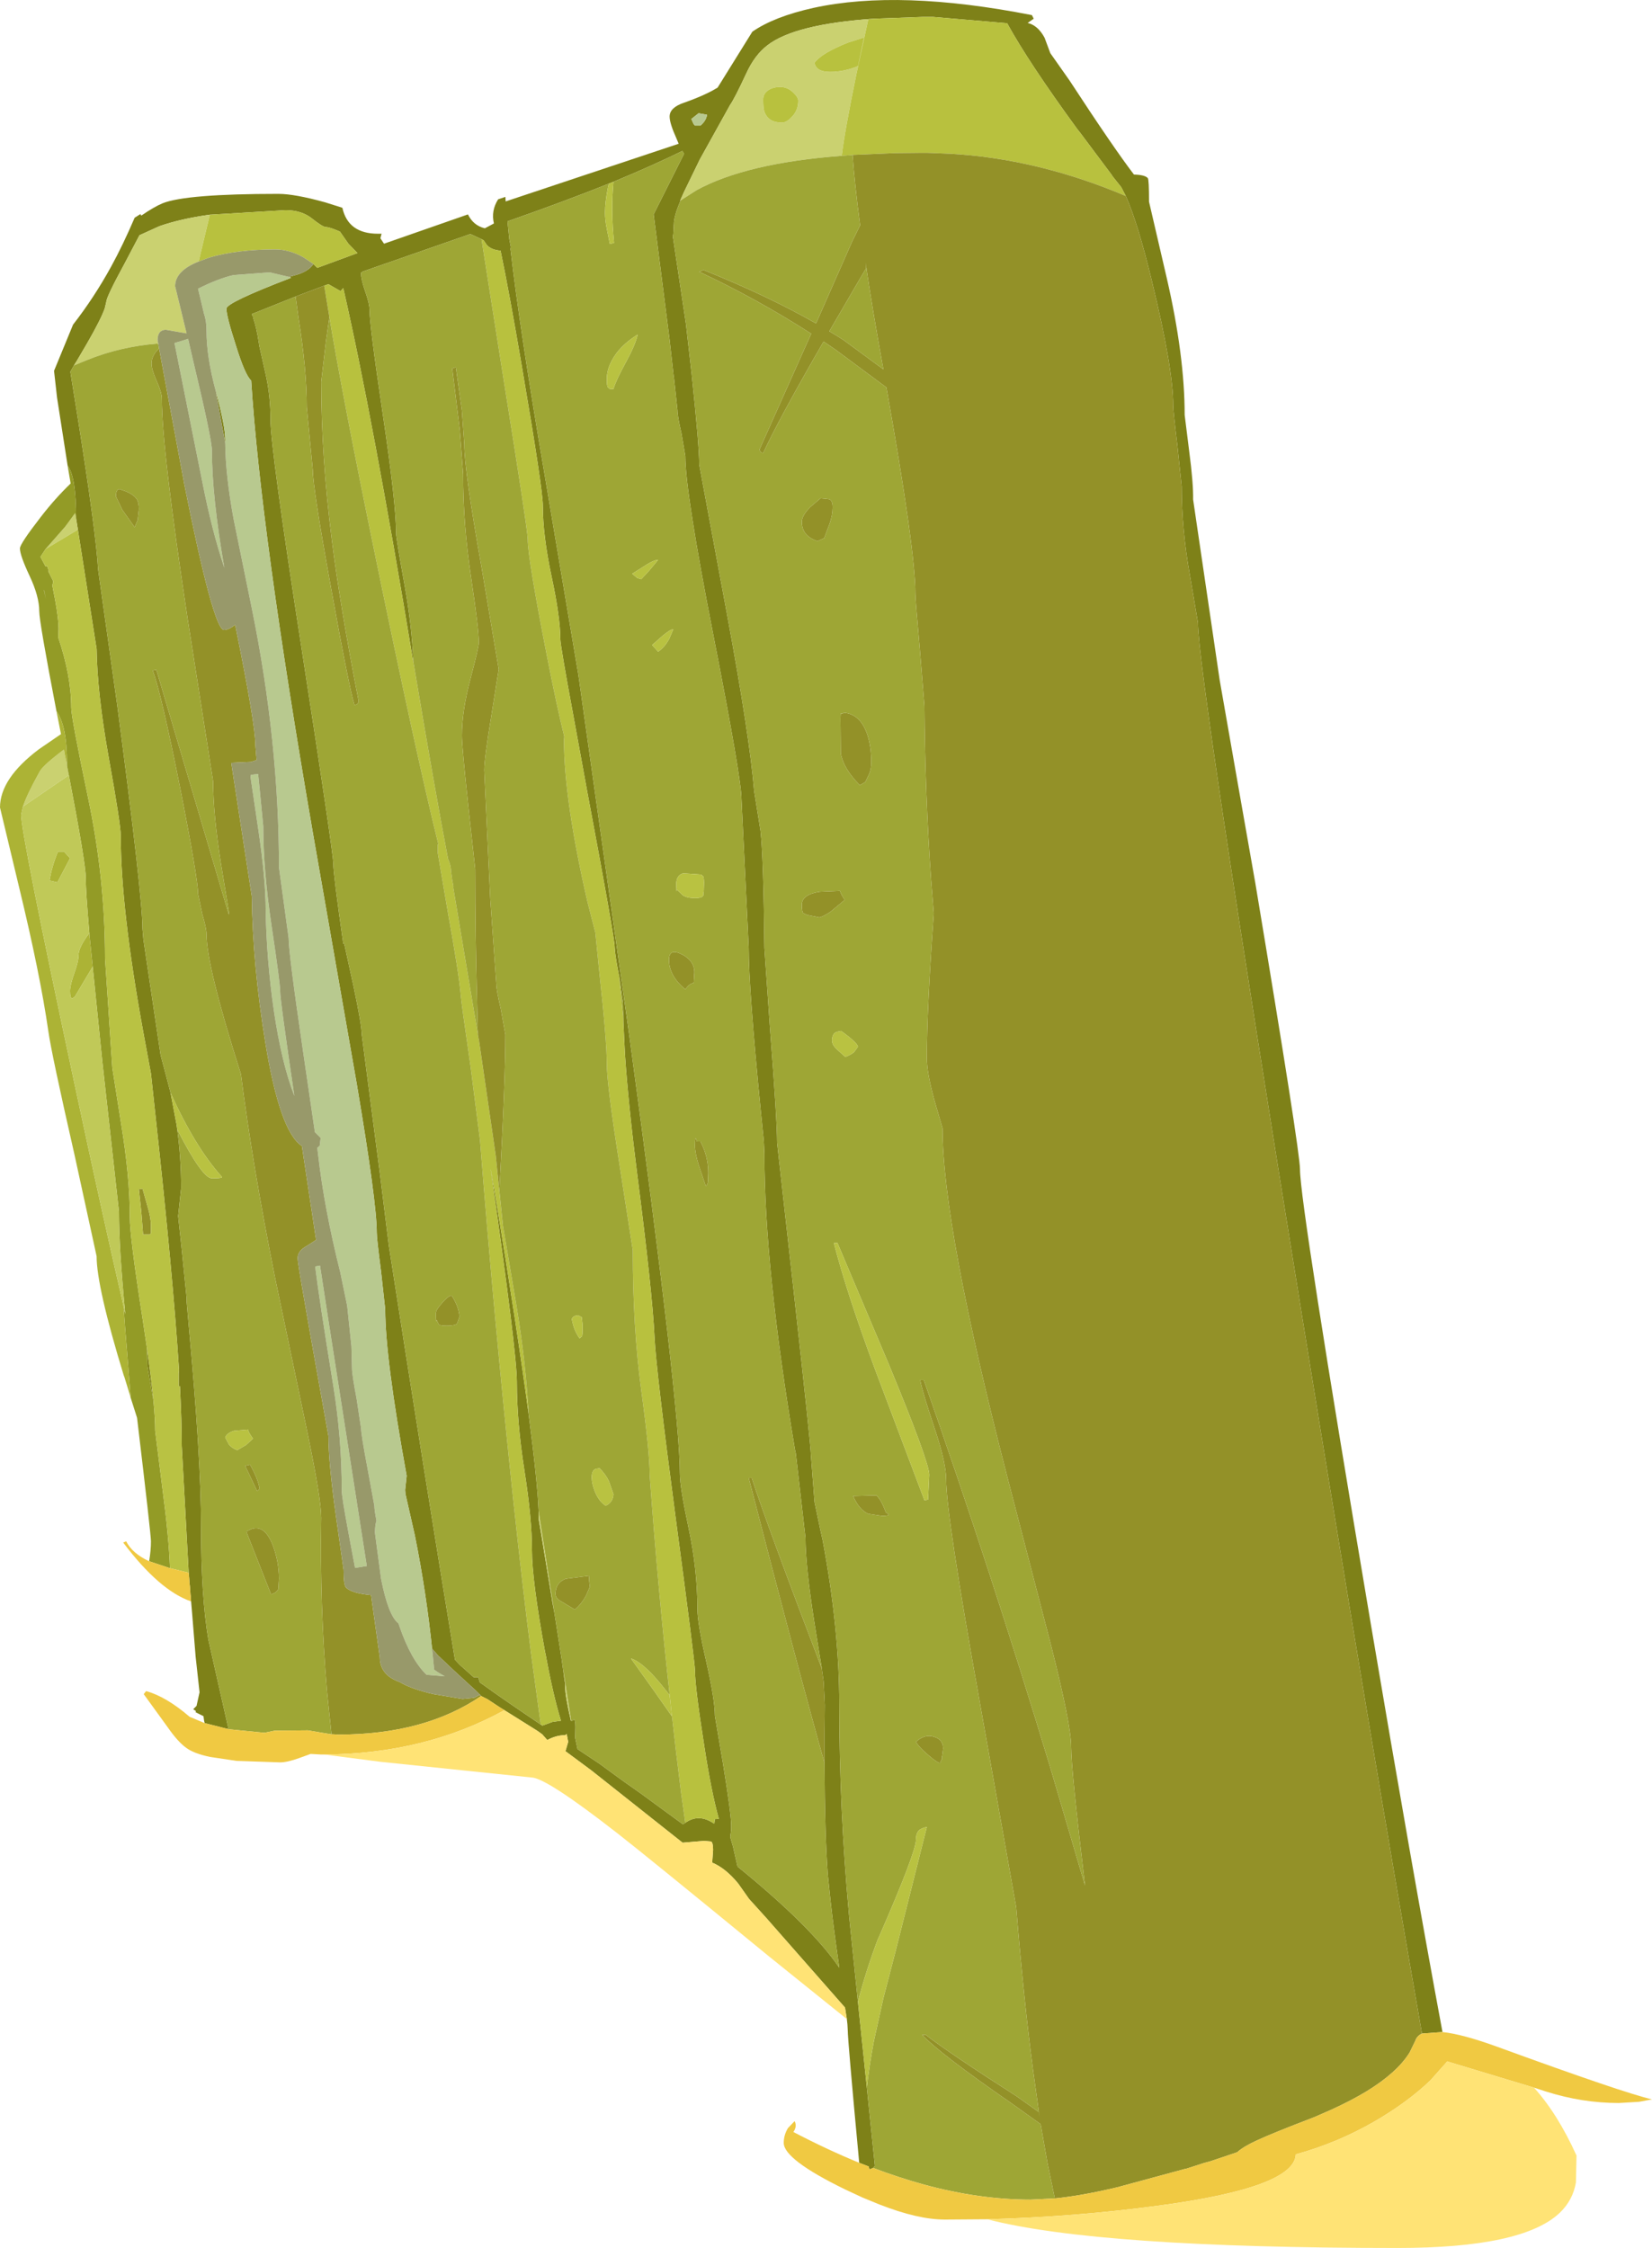 <?xml version="1.0" encoding="UTF-8" standalone="no"?>
<svg xmlns:ffdec="https://www.free-decompiler.com/flash" xmlns:xlink="http://www.w3.org/1999/xlink" ffdec:objectType="shape" height="372.2px" width="273.6px" xmlns="http://www.w3.org/2000/svg">
  <g transform="matrix(1.0, 0.0, 0.0, 1.0, 38.2, 222.8)">
    <path d="M-27.0 -145.7 L-28.75 -156.95 -29.25 -161.4 -26.1 -169.05 Q-22.6 -173.55 -19.8 -178.65 -17.85 -182.2 -15.9 -186.75 L-14.95 -187.35 -14.8 -187.1 Q-12.7 -188.55 -11.25 -189.15 -7.35 -190.7 7.9 -190.7 10.6 -190.7 15.65 -189.3 L18.5 -188.4 Q19.45 -184.1 24.4 -184.1 L25.0 -184.1 24.8 -183.35 25.4 -182.45 39.3 -187.3 Q40.2 -185.45 42.1 -185.0 L43.6 -185.8 Q43.1 -187.9 44.3 -189.8 L45.5 -190.2 45.55 -189.45 74.2 -199.0 73.8 -199.95 Q72.7 -202.4 72.7 -203.5 72.7 -205.0 75.1 -205.8 78.65 -207.05 80.65 -208.3 L86.4 -217.55 Q90.0 -220.05 96.55 -221.5 110.75 -224.6 132.7 -220.3 L133.0 -219.7 132.0 -219.0 Q133.7 -218.6 134.8 -216.55 L135.75 -214.0 138.95 -209.45 Q146.2 -198.35 149.6 -193.9 151.45 -193.85 151.9 -193.3 152.1 -193.05 152.1 -189.4 L155.05 -176.7 Q158.0 -163.9 158.0 -154.1 L158.75 -148.1 Q159.45 -142.8 159.4 -140.1 L163.8 -110.2 167.2 -90.8 169.7 -76.6 Q177.1 -32.2 177.1 -29.2 177.1 -23.4 188.9 46.5 195.6 86.2 200.7 113.65 L197.3 113.9 Q189.1 67.2 177.5 -4.55 160.2 -111.2 160.2 -119.7 L158.85 -127.65 Q157.5 -135.2 157.5 -142.3 L156.8 -149.0 Q156.1 -154.7 156.1 -155.7 156.1 -161.75 152.6 -176.15 150.25 -185.9 148.25 -190.35 L147.5 -191.8 145.95 -193.75 145.9 -193.8 145.95 -193.8 140.75 -200.75 140.2 -201.45 Q132.2 -212.4 128.6 -218.95 L116.3 -220.0 115.7 -220.0 115.45 -220.0 115.25 -220.0 115.05 -220.0 114.85 -220.0 114.7 -220.0 106.5 -219.7 Q93.4 -218.8 88.9 -215.3 86.8 -213.7 85.4 -210.65 83.45 -206.45 82.7 -205.4 L77.7 -196.4 75.1 -191.05 74.45 -189.6 74.5 -189.6 Q73.4 -186.95 73.4 -185.7 L73.3 -183.9 73.2 -183.9 73.4 -182.55 75.4 -169.2 76.35 -160.85 Q77.6 -149.1 77.6 -145.9 L82.25 -120.85 Q85.95 -100.9 86.7 -91.8 L87.75 -85.25 Q88.25 -80.8 88.4 -65.85 L89.3 -52.85 Q90.5 -37.45 90.5 -33.6 L93.3 -8.55 Q96.1 16.65 96.1 18.1 L96.7 25.9 97.65 30.45 98.05 32.25 Q100.8 46.85 100.8 59.4 100.8 76.7 102.4 94.15 L102.55 95.65 104.0 109.75 105.3 122.25 106.7 135.8 106.4 136.15 105.8 136.4 105.65 135.9 104.1 135.3 Q102.2 115.0 102.2 113.3 L102.15 112.4 102.05 111.5 101.75 109.6 88.7 94.75 85.85 91.6 84.05 89.05 Q81.95 86.5 79.75 85.6 L79.9 83.5 Q79.9 82.25 79.55 82.1 L78.4 82.0 74.85 82.3 59.7 70.3 55.45 67.15 55.9 65.6 55.65 64.3 55.4 64.5 Q53.9 64.5 52.45 65.3 L52.3 65.15 51.6 64.35 50.75 63.75 47.8 61.9 44.6 59.9 42.55 58.55 41.55 58.05 40.7 57.2 37.05 53.85 34.3 51.25 33.35 50.15 33.45 51.05 Q32.45 41.05 30.5 31.4 L28.95 24.55 28.9 23.9 29.15 21.55 Q25.6 2.05 25.6 -6.0 L24.9 -12.35 Q24.2 -17.7 24.2 -18.7 24.2 -23.7 20.9 -43.25 L13.6 -85.0 Q4.95 -135.1 3.4 -159.8 2.4 -160.65 0.85 -165.65 -0.7 -170.45 -0.7 -171.7 -0.7 -172.7 10.0 -176.8 L9.95 -176.85 9.65 -176.95 10.55 -177.2 Q12.9 -177.8 13.7 -179.1 L14.35 -178.45 21.0 -180.9 19.5 -182.45 18.1 -184.45 Q16.4 -185.2 15.8 -185.2 15.25 -185.2 13.5 -186.6 11.75 -188.0 9.1 -188.0 L-3.45 -187.25 Q-8.2 -186.6 -11.8 -185.35 L-15.1 -183.85 -17.55 -179.2 Q-20.6 -173.6 -20.6 -172.8 L-20.85 -171.75 Q-21.45 -170.0 -23.75 -166.0 L-25.45 -163.1 -25.7 -162.7 -25.95 -162.3 -26.55 -161.25 -25.35 -153.8 Q-22.3 -134.65 -21.95 -128.5 L-18.8 -106.15 Q-14.6 -74.45 -14.6 -69.0 L-14.45 -67.25 -11.6 -48.1 -10.8 -45.1 -9.95 -41.85 -8.95 -36.55 Q-8.2 -31.4 -8.2 -26.1 L-8.7 -21.45 -8.15 -16.4 -7.3 -8.0 -7.3 -7.4 -7.0 -3.95 Q-4.9 18.5 -4.9 29.9 -4.9 41.55 -3.7 48.65 L-0.35 63.5 -4.3 62.5 -4.4 62.1 -4.5 61.35 -5.8 60.7 -5.75 60.5 -6.2 60.2 -5.65 59.65 -5.15 57.4 -5.8 51.5 -6.4 44.1 -6.55 42.35 -6.6 41.95 -6.6 41.85 -6.6 41.5 -6.65 41.2 -6.75 39.8 -6.8 39.45 -6.85 38.7 -6.95 37.6 -7.0 36.7 -7.55 26.65 -8.1 16.6 Q-8.1 12.55 -8.4 6.7 L-8.6 6.7 -8.6 4.65 -8.55 4.05 Q-9.55 -11.65 -12.5 -38.55 L-13.2 -45.05 -14.45 -51.8 Q-18.2 -72.3 -18.2 -84.4 -18.2 -86.3 -20.2 -97.4 -22.1 -108.05 -22.2 -115.35 L-25.3 -135.1 -25.6 -136.95 Q-25.6 -143.9 -27.0 -145.7 M78.9 -203.8 L77.5 -204.05 76.3 -203.1 76.65 -202.3 76.9 -202.0 77.8 -202.0 Q78.75 -202.8 78.9 -203.8 M97.9 53.45 L96.7 46.0 Q95.2 36.5 95.2 31.8 L94.5 25.7 93.6 17.85 93.45 17.15 Q88.4 -12.8 88.4 -31.8 L88.3 -33.9 87.8 -38.85 Q85.8 -59.0 85.8 -65.9 L84.6 -90.5 Q84.6 -93.85 79.95 -117.6 75.3 -141.3 75.3 -147.3 L74.65 -151.1 Q74.0 -153.9 74.0 -154.9 L73.45 -160.0 73.35 -160.7 72.7 -166.5 70.05 -187.3 75.1 -197.35 74.8 -197.8 Q69.8 -195.35 63.4 -192.7 L62.65 -192.4 Q55.15 -189.4 45.85 -186.15 L46.15 -183.2 46.4 -181.9 46.35 -181.6 46.35 -181.55 Q47.85 -168.45 52.0 -144.2 L57.6 -111.0 66.0 -51.5 Q74.4 10.05 74.4 21.2 74.4 23.45 75.85 30.25 77.3 37.05 77.3 43.6 77.3 45.9 78.75 52.25 80.2 58.65 80.2 61.3 L81.55 69.25 Q82.9 77.55 82.9 79.5 L82.9 80.1 82.75 81.3 82.75 81.4 83.2 82.95 83.95 86.25 Q96.25 96.25 100.8 103.0 99.8 96.05 99.35 91.9 L98.9 87.6 Q98.4 80.9 98.35 69.1 L98.35 64.25 98.4 59.5 98.2 55.6 97.9 53.45 M64.35 -61.15 L64.35 -61.25 64.3 -61.35 Q63.6 -65.0 63.6 -66.0 63.6 -67.55 59.1 -91.5 L56.75 -104.35 Q54.6 -115.95 54.6 -117.0 54.6 -120.55 53.15 -127.35 51.7 -134.15 51.7 -139.1 51.7 -141.8 48.3 -161.7 46.2 -174.1 44.7 -181.3 43.25 -181.4 42.45 -182.2 L41.9 -183.0 41.55 -183.2 39.7 -184.05 21.9 -177.85 21.6 -177.65 21.6 -177.5 Q21.6 -176.5 22.3 -174.5 23.0 -172.5 23.0 -171.5 23.0 -168.95 25.2 -154.2 27.4 -139.45 27.4 -134.5 27.4 -133.7 28.85 -125.65 30.0 -119.25 30.25 -113.25 L30.25 -113.15 Q23.55 -153.65 18.65 -175.1 L18.2 -174.6 16.45 -175.6 16.2 -175.75 15.5 -175.5 10.75 -173.7 3.5 -170.8 3.65 -170.4 3.7 -170.4 3.75 -170.1 Q4.3 -168.5 4.65 -166.15 L4.75 -165.5 5.75 -161.05 Q6.6 -157.35 6.6 -153.3 6.6 -148.55 11.8 -115.1 17.0 -81.6 17.0 -79.8 17.0 -78.1 18.65 -66.55 L18.8 -66.6 20.35 -59.5 Q21.7 -53.1 21.7 -51.6 L24.75 -28.25 26.2 -16.55 Q32.2 22.0 37.15 52.0 L37.95 52.85 40.25 54.9 41.0 54.9 41.25 55.7 41.25 55.75 41.9 56.2 Q44.7 58.25 51.6 62.9 L51.65 62.9 53.3 62.3 54.7 62.1 Q53.4 57.85 52.2 51.3 L52.05 50.6 Q49.9 38.8 49.9 33.9 49.9 28.6 48.65 20.65 47.4 12.7 47.4 6.0 47.4 1.1 43.05 -29.3 L43.1 -29.05 43.4 -27.3 43.45 -26.95 43.5 -26.65 43.55 -26.4 43.65 -25.9 43.7 -25.6 43.85 -24.75 Q47.55 -2.15 49.35 11.35 50.8 22.4 51.0 27.35 L51.0 28.6 53.2 41.9 53.25 42.25 53.65 44.45 54.8 51.8 55.25 55.0 55.3 55.35 55.4 55.95 55.4 56.0 55.4 56.35 55.4 56.45 55.4 56.5 Q55.4 58.05 56.35 62.1 L56.4 62.1 56.6 62.1 56.85 61.9 Q57.1 61.95 57.1 63.2 L57.05 64.9 57.45 66.8 61.05 69.2 64.95 72.05 68.0 74.2 74.9 79.25 75.3 79.0 Q77.35 77.55 79.6 78.85 L80.1 79.15 80.2 78.4 80.85 78.35 Q79.6 73.85 78.45 66.35 76.9 56.55 76.9 53.8 76.9 52.45 73.7 28.5 70.45 3.95 70.2 -1.4 69.85 -8.8 67.3 -28.65 65.85 -40.05 65.3 -48.3 L65.05 -53.45 65.0 -56.7 64.35 -61.15 M-0.9 -149.45 L-2.4 -157.6 -2.4 -157.8 Q-0.9 -152.25 -0.9 -150.0 L-0.9 -149.45 M-13.85 0.5 Q-13.15 5.5 -12.8 9.0 L-13.8 3.4 -13.85 0.5" fill="#7e8118" fill-rule="evenodd" stroke="none"/>
    <path d="M78.9 -203.8 Q78.75 -202.8 77.8 -202.0 L76.9 -202.0 76.65 -202.3 76.3 -203.1 77.5 -204.05 78.9 -203.8 M9.65 -176.95 L9.95 -176.85 10.0 -176.8 Q-0.7 -172.7 -0.7 -171.7 -0.7 -170.45 0.85 -165.65 2.4 -160.65 3.4 -159.8 4.95 -135.1 13.6 -85.0 L20.9 -43.25 Q24.2 -23.7 24.2 -18.7 24.2 -17.7 24.9 -12.35 L25.6 -6.0 Q25.6 2.05 29.15 21.55 L28.9 23.9 28.95 24.55 30.5 31.4 Q32.45 41.05 33.45 51.05 L33.7 53.65 34.35 54.1 35.45 54.75 32.45 54.5 Q29.85 52.0 27.95 46.45 L27.8 46.0 Q26.1 44.7 24.9 38.55 L23.9 31.0 Q23.9 29.65 24.15 29.0 23.8 27.2 23.8 26.5 L22.7 20.5 Q21.6 14.7 21.6 13.7 L20.85 8.75 Q20.1 4.8 20.1 3.8 L20.0 0.1 19.3 -6.6 18.15 -12.15 Q15.5 -22.75 14.5 -31.5 L14.35 -32.75 14.75 -33.1 14.9 -34.4 13.95 -35.35 11.95 -49.0 Q9.6 -65.0 9.6 -67.5 L8.8 -73.35 8.0 -79.2 Q8.0 -99.95 3.55 -121.85 L0.5 -136.8 Q-0.85 -144.1 -0.9 -149.45 L-0.9 -150.0 Q-0.9 -152.25 -2.4 -157.8 L-2.45 -158.0 Q-4.0 -163.7 -4.0 -168.0 -4.0 -169.65 -4.4 -170.8 L-5.4 -175.0 Q-2.0 -176.7 0.45 -177.25 L6.4 -177.7 6.5 -177.7 9.65 -176.95 M14.0 -13.1 L14.8 -13.25 16.3 -3.5 22.55 36.5 22.15 36.55 20.6 36.8 19.45 30.65 Q18.4 25.0 18.4 24.0 18.4 15.3 17.0 6.65 14.6 -8.1 14.0 -13.1 M3.3 -94.1 L3.35 -94.5 4.55 -94.65 4.75 -92.7 5.4 -86.0 Q5.4 -78.7 6.8 -69.35 8.2 -60.0 8.2 -58.7 8.2 -57.15 10.55 -41.35 8.45 -46.75 7.15 -55.5 5.95 -63.85 5.8 -72.0 5.8 -77.35 4.55 -85.65 L3.3 -94.1 M-7.65 -166.5 L-7.05 -166.7 -6.15 -162.8 Q-3.1 -150.05 -3.1 -148.2 -3.1 -140.6 -1.05 -128.8 -3.1 -134.9 -4.7 -143.05 L-9.3 -166.0 -7.65 -166.5" fill="#b8c98f" fill-rule="evenodd" stroke="none"/>
    <path d="M-25.6 -136.95 L-25.3 -135.1 -30.65 -131.9 -27.4 -135.6 -25.75 -137.85 -25.7 -137.6 -25.6 -136.95 M96.7 -212.4 Q96.95 -210.9 99.3 -210.9 101.55 -210.9 103.9 -211.85 L104.9 -216.6 102.25 -215.75 Q97.85 -214.0 96.7 -212.4 M74.5 -189.6 L74.45 -189.6 75.1 -191.05 77.7 -196.4 82.7 -205.4 Q83.45 -206.45 85.4 -210.65 86.8 -213.7 88.9 -215.3 93.4 -218.8 106.5 -219.7 L105.6 -219.6 103.65 -210.6 Q101.75 -201.4 101.2 -197.0 85.35 -195.8 77.15 -191.3 L74.5 -189.6 M88.2 -206.3 Q88.2 -204.85 88.4 -204.3 89.05 -202.5 91.3 -202.5 92.05 -202.5 92.9 -203.4 94.0 -204.5 94.0 -206.1 94.0 -206.7 93.2 -207.45 92.25 -208.4 91.0 -208.4 89.9 -208.4 89.1 -207.9 88.2 -207.35 88.2 -206.3 M51.0 27.35 L53.75 45.15 53.65 44.45 53.25 42.25 53.2 41.9 51.0 28.6 51.0 27.35 M55.25 55.0 L55.1 53.75 56.4 62.1 56.35 62.1 Q55.4 58.05 55.4 56.5 L55.4 56.45 55.4 56.35 55.4 56.0 55.4 55.95 55.3 55.35 55.25 55.0 M-5.3 -179.5 Q-9.2 -177.95 -9.2 -175.4 L-8.95 -174.4 -7.3 -167.6 -10.75 -168.2 Q-12.1 -168.15 -12.1 -166.5 L-12.05 -166.2 -12.0 -165.85 -12.2 -165.9 Q-18.3 -165.4 -23.75 -163.2 L-25.95 -162.3 -25.7 -162.7 -25.45 -163.1 -23.75 -166.0 Q-21.45 -170.0 -20.85 -171.75 L-20.6 -172.8 Q-20.6 -173.6 -17.55 -179.2 L-15.1 -183.85 -11.8 -185.35 Q-8.2 -186.6 -3.45 -187.25 L-5.3 -179.5 M-27.1 -96.1 L-27.1 -96.05 -26.8 -94.45 -34.4 -89.25 Q-33.75 -91.25 -31.6 -95.1 -31.0 -96.15 -27.6 -98.7 L-27.5 -98.05 -27.1 -96.1" fill="#cad170" fill-rule="evenodd" stroke="none"/>
    <path d="M96.7 -212.4 Q97.85 -214.0 102.25 -215.75 L104.9 -216.6 103.9 -211.85 Q101.55 -210.9 99.3 -210.9 96.95 -210.9 96.7 -212.4 M101.2 -197.0 Q101.75 -201.4 103.65 -210.6 L105.6 -219.6 106.5 -219.7 114.7 -220.0 114.85 -220.0 115.05 -220.0 115.25 -220.0 115.45 -220.0 115.7 -220.0 116.3 -220.0 128.6 -218.95 Q132.2 -212.4 140.2 -201.45 L140.75 -200.75 145.95 -193.8 145.9 -193.8 145.95 -193.75 147.5 -191.8 148.25 -190.35 Q133.6 -196.55 119.05 -197.35 L115.3 -197.5 114.5 -197.5 110.05 -197.45 103.0 -197.15 101.2 -197.0 M88.2 -206.3 Q88.2 -207.35 89.1 -207.9 89.9 -208.4 91.0 -208.4 92.25 -208.4 93.2 -207.45 94.0 -206.7 94.0 -206.1 94.0 -204.5 92.9 -203.4 92.05 -202.5 91.3 -202.5 89.05 -202.5 88.4 -204.3 88.2 -204.85 88.2 -206.3 M41.55 -183.2 L41.9 -183.0 42.45 -182.2 Q43.25 -181.4 44.7 -181.3 46.2 -174.1 48.3 -161.7 51.7 -141.8 51.7 -139.1 51.7 -134.15 53.15 -127.35 54.6 -120.55 54.6 -117.0 54.6 -115.95 56.75 -104.35 L59.1 -91.5 Q63.6 -67.55 63.6 -66.0 63.6 -65.0 64.3 -61.35 L64.35 -61.25 64.35 -61.15 65.05 -54.05 65.05 -53.45 65.3 -48.3 Q65.85 -40.05 67.3 -28.65 69.85 -8.8 70.2 -1.4 70.45 3.95 73.7 28.5 76.9 52.45 76.9 53.8 76.9 56.55 78.45 66.35 79.6 73.85 80.85 78.35 L80.2 78.4 80.1 79.15 79.6 78.85 Q77.35 77.55 75.3 79.0 L74.6 74.05 73.75 67.1 73.1 61.4 73.05 61.2 72.8 58.7 Q70.75 40.15 69.4 21.4 69.4 17.6 68.0 7.35 66.6 -2.95 66.6 -15.8 L64.45 -29.65 Q62.3 -43.25 62.3 -46.6 62.3 -50.5 61.05 -61.9 L60.4 -68.4 59.1 -73.45 Q55.2 -90.45 55.2 -100.3 L55.25 -100.85 Q53.95 -106.15 52.4 -114.1 49.2 -130.45 49.2 -133.5 49.2 -135.1 45.2 -160.0 L41.55 -183.2 M30.25 -113.25 Q33.9 -91.5 36.0 -80.6 36.5 -79.45 36.5 -78.5 L36.7 -77.05 36.9 -76.0 36.85 -75.95 40.2 -55.95 40.95 -51.55 40.95 -51.45 41.15 -50.4 43.9 -31.5 44.5 -25.65 45.1 -19.8 47.3 -6.8 Q48.9 2.8 49.35 11.35 47.55 -2.15 43.85 -24.75 L43.7 -25.6 43.65 -25.9 43.55 -26.4 43.5 -26.65 43.45 -26.95 43.4 -27.3 43.1 -29.05 43.05 -29.3 Q47.4 1.1 47.4 6.0 47.4 12.7 48.65 20.65 49.9 28.6 49.9 33.9 49.9 38.8 52.05 50.6 L52.2 51.3 Q53.4 57.85 54.7 62.1 L53.3 62.3 51.65 62.9 51.35 62.7 49.75 50.95 Q48.35 40.0 46.8 25.5 43.65 -4.15 41.3 -34.0 L39.75 -46.1 Q38.15 -57.1 38.1 -58.1 37.8 -61.65 36.0 -71.6 L34.3 -81.6 34.3 -83.0 34.4 -83.0 Q30.75 -97.8 24.0 -130.55 18.6 -156.8 16.35 -170.3 L15.5 -175.5 16.2 -175.75 16.45 -175.6 18.2 -174.6 18.65 -175.1 Q23.55 -153.65 30.25 -113.15 L30.25 -113.25 M13.7 -179.1 L12.05 -180.2 Q9.7 -181.5 7.4 -181.5 1.05 -181.5 -3.55 -180.15 L-5.3 -179.5 -3.45 -187.25 9.1 -188.0 Q11.75 -188.0 13.5 -186.6 15.25 -185.2 15.8 -185.2 16.4 -185.2 18.1 -184.45 L19.5 -182.45 21.0 -180.9 14.35 -178.45 13.7 -179.1" fill="#b8c13e" fill-rule="evenodd" stroke="none"/>
    <path d="M148.25 -190.35 Q150.25 -185.9 152.6 -176.15 156.1 -161.75 156.1 -155.7 156.1 -154.7 156.8 -149.0 L157.5 -142.3 Q157.5 -135.2 158.85 -127.65 L160.2 -119.7 Q160.2 -111.2 177.5 -4.55 189.1 67.2 197.3 113.9 196.45 114.3 196.2 115.1 L195.25 117.05 Q193.2 120.35 188.15 123.45 185.6 125.0 182.3 126.5 L179.45 127.75 Q172.5 130.4 169.95 131.6 167.75 132.6 166.7 133.55 L162.25 135.05 161.3 135.3 158.2 136.3 158.1 136.3 146.85 139.35 Q140.95 140.75 136.5 141.2 L135.3 135.45 134.15 128.9 129.25 125.4 Q117.6 117.35 114.5 114.1 L115.1 114.1 Q118.95 117.1 130.2 124.3 L133.85 126.9 134.0 127.9 132.9 120.0 Q131.35 108.3 130.1 93.0 L124.15 59.5 Q118.5 28.1 118.5 22.2 118.5 19.55 116.75 14.2 114.55 7.65 114.2 5.7 L114.8 5.7 Q125.85 37.15 135.7 69.7 L141.5 89.4 Q139.2 70.25 139.2 66.4 139.2 62.8 135.85 49.55 L128.55 21.45 Q117.9 -19.85 117.9 -36.0 L116.6 -40.45 Q115.3 -45.15 115.3 -47.6 115.3 -55.7 116.45 -71.55 L116.0 -77.2 Q115.0 -91.55 114.9 -105.9 L114.15 -115.2 Q113.4 -123.5 113.4 -124.5 113.4 -131.7 108.6 -158.65 L100.25 -164.85 98.2 -166.25 Q90.7 -153.25 88.2 -147.8 L87.95 -147.85 Q87.65 -148.0 87.6 -148.4 L96.15 -167.55 Q87.2 -173.3 77.6 -177.8 L78.3 -178.1 Q89.0 -173.8 96.95 -169.25 L102.9 -182.75 104.25 -185.5 Q103.35 -192.3 103.0 -197.15 L110.05 -197.45 114.5 -197.5 115.3 -197.5 119.05 -197.35 Q133.6 -196.55 148.25 -190.35 M105.25 -178.4 L103.75 -175.85 99.15 -167.95 Q100.35 -167.25 101.5 -166.5 L108.1 -161.65 Q106.3 -171.5 105.15 -179.3 L105.25 -178.4 M99.1 -140.15 Q99.7 -140.0 99.7 -138.8 99.7 -137.55 99.2 -136.1 L98.3 -133.7 97.2 -133.2 Q94.6 -134.05 94.6 -136.4 94.6 -137.45 96.0 -138.85 L97.7 -140.3 99.1 -140.15 M101.1 -104.7 Q101.35 -104.55 101.5 -104.8 104.35 -104.6 105.5 -101.0 106.1 -99.05 106.1 -96.6 106.1 -95.4 105.7 -94.55 L105.1 -93.3 104.2 -92.8 Q101.5 -95.5 101.05 -98.05 L101.0 -103.6 Q101.0 -104.75 101.1 -104.7 M98.35 69.1 Q94.1 54.05 85.8 21.9 L86.3 21.9 Q88.85 29.75 97.9 53.45 L98.2 55.6 98.4 59.5 98.35 64.25 98.35 69.1 M40.95 -51.55 L40.8 -57.5 Q40.5 -67.75 40.5 -78.9 L39.4 -88.95 Q38.3 -99.2 38.3 -101.0 38.3 -105.05 39.7 -110.35 41.1 -115.65 41.1 -116.4 41.1 -118.7 39.8 -127.3 38.5 -135.95 38.5 -144.3 L37.95 -151.6 36.7 -161.8 37.3 -162.0 38.3 -154.8 38.7 -149.2 Q38.7 -144.9 41.55 -128.9 L44.4 -112.0 43.2 -104.45 Q42.0 -97.15 42.0 -95.3 L43.0 -73.9 43.5 -66.9 44.0 -59.9 Q44.0 -58.9 44.75 -55.7 L45.5 -51.5 Q45.5 -43.85 44.5 -25.65 L43.9 -31.5 41.15 -50.4 40.95 -51.45 40.95 -51.55 M-11.85 -165.1 L-7.65 -142.5 Q-2.85 -118.5 -1.1 -118.5 -0.35 -118.5 0.75 -119.35 4.1 -102.9 4.1 -99.4 L4.3 -96.95 3.4 -96.65 0.1 -96.5 3.5 -74.4 Q3.65 -63.0 5.75 -50.15 8.15 -35.4 11.8 -33.05 L14.15 -17.5 12.6 -16.5 Q11.1 -15.7 11.1 -14.5 11.1 -13.75 12.25 -7.25 L13.5 -0.1 14.95 8.0 16.2 15.0 Q16.2 19.4 17.45 28.3 L18.7 37.1 Q18.7 39.6 19.1 40.05 20.05 41.0 23.25 41.3 L24.7 51.6 Q24.7 53.6 26.25 54.8 27.0 55.35 28.0 55.7 29.75 56.75 32.95 57.55 L33.6 57.7 38.4 58.5 40.35 58.3 41.2 57.85 41.5 58.0 Q32.15 64.4 17.8 64.4 L17.0 64.35 16.7 64.35 16.15 59.1 15.95 57.15 Q14.75 43.0 15.0 28.5 15.0 25.35 12.6 13.85 L7.35 -11.25 Q3.6 -30.0 1.7 -44.95 -4.0 -62.85 -4.0 -68.1 -4.0 -69.1 -4.7 -71.45 L-5.4 -74.8 Q-5.4 -77.25 -8.35 -92.25 -11.45 -107.8 -12.9 -111.8 L-12.3 -111.9 -0.3 -71.35 -0.3 -71.9 -1.6 -79.75 Q-2.9 -87.95 -2.9 -93.4 L-7.15 -120.5 Q-11.4 -148.45 -11.4 -156.8 -11.4 -157.8 -12.25 -159.7 -13.1 -161.6 -13.1 -162.6 -13.1 -163.9 -11.95 -165.0 L-11.85 -165.1 M15.5 -175.5 L16.35 -170.3 15.8 -166.4 15.0 -159.6 Q15.0 -147.3 16.75 -133.45 18.15 -122.35 21.2 -106.7 21.1 -106.1 20.5 -106.1 19.6 -109.0 16.65 -125.3 13.6 -142.05 13.6 -145.0 L13.1 -150.2 12.6 -155.4 Q12.6 -161.65 11.25 -170.05 L10.75 -173.7 15.5 -175.5 M74.7 -64.8 Q76.8 -63.75 76.8 -61.8 L76.7 -60.15 76.6 -60.0 Q76.05 -60.0 75.3 -59.0 72.6 -61.2 72.6 -63.9 72.6 -65.85 74.7 -64.8 M36.6 -8.3 Q37.75 -6.55 37.9 -4.8 L37.5 -3.65 Q37.15 -3.3 35.8 -3.3 34.6 -3.3 34.45 -3.55 L34.1 -4.3 Q34.0 -3.4 34.0 -5.4 34.0 -5.95 35.05 -7.1 36.1 -8.3 36.6 -8.3 M78.7 -26.4 L77.55 -29.8 Q76.9 -31.85 76.9 -33.1 76.9 -35.1 77.2 -33.8 L77.8 -33.8 Q79.1 -31.35 79.1 -28.6 L79.05 -27.25 Q79.05 -26.75 78.7 -26.4 M100.9 -75.3 L101.2 -74.6 101.7 -73.8 99.3 -71.8 Q98.05 -71.0 97.5 -70.9 L95.5 -71.3 94.85 -71.6 Q94.6 -71.8 94.6 -73.0 94.6 -74.7 97.55 -75.15 L100.9 -75.3 M-18.35 -141.8 Q-17.75 -141.55 -17.8 -141.6 -16.15 -141.05 -15.55 -140.15 -15.2 -139.6 -15.2 -138.5 L-15.4 -136.7 -15.9 -135.5 -17.95 -138.4 -19.0 -140.6 Q-19.0 -141.85 -18.35 -141.8 M-14.6 -26.0 L-13.75 -23.0 Q-13.2 -21.1 -13.2 -19.9 L-13.2 -18.6 -13.4 -18.4 -14.5 -18.4 -14.8 -22.15 -15.2 -25.9 -14.6 -26.0 M108.95 27.9 Q109.15 28.2 107.9 28.2 L105.6 27.85 Q104.05 27.15 103.1 24.9 L106.95 24.8 Q107.8 25.6 108.5 27.6 L108.95 27.9 M118.0 66.7 L117.85 67.9 Q117.75 68.0 117.8 68.5 L117.7 68.6 117.5 69.1 Q117.05 69.1 115.55 67.8 114.0 66.5 113.5 65.6 114.9 64.3 116.45 64.75 118.0 65.2 118.0 66.7 M58.85 41.4 Q58.05 42.85 57.0 43.7 L54.5 42.2 Q53.8 41.75 53.8 41.1 53.8 39.25 55.5 38.6 L59.4 38.1 Q59.3 38.7 59.5 39.9 L58.85 41.4 M2.4 19.9 L3.2 19.7 Q4.5 21.95 4.8 23.7 L4.4 24.1 2.4 19.9 M6.7 41.2 L2.6 30.8 Q5.3 29.0 6.9 32.85 8.0 35.65 8.0 38.6 L7.9 40.3 Q7.6 40.9 6.7 41.2" fill="#939128" fill-rule="evenodd" stroke="none"/>
    <path d="M74.5 -189.6 L77.15 -191.3 Q85.35 -195.8 101.2 -197.0 L103.0 -197.15 Q103.35 -192.3 104.25 -185.5 L102.9 -182.75 96.95 -169.25 Q89.0 -173.8 78.3 -178.1 L77.6 -177.8 Q87.2 -173.3 96.15 -167.55 L87.6 -148.4 Q87.65 -148.0 87.95 -147.85 L88.2 -147.8 Q90.7 -153.25 98.2 -166.25 L100.25 -164.85 108.6 -158.65 Q113.4 -131.7 113.4 -124.5 113.4 -123.5 114.15 -115.2 L114.9 -105.9 Q115.0 -91.55 116.0 -77.2 L116.45 -71.55 Q115.3 -55.7 115.3 -47.6 115.3 -45.15 116.6 -40.45 L117.9 -36.0 Q117.9 -19.85 128.55 21.45 L135.85 49.55 Q139.2 62.8 139.2 66.4 139.2 70.25 141.5 89.4 L135.7 69.7 Q125.85 37.15 114.8 5.7 L114.2 5.7 Q114.55 7.65 116.75 14.2 118.5 19.55 118.5 22.2 118.5 28.1 124.15 59.5 L130.1 93.0 Q131.35 108.3 132.9 120.0 L134.0 127.9 133.85 126.9 130.2 124.3 Q118.95 117.1 115.1 114.1 L114.5 114.1 Q117.6 117.35 129.25 125.4 L134.15 128.9 135.3 135.45 136.5 141.2 132.5 141.4 Q124.0 141.4 114.8 138.9 110.65 137.75 106.4 136.15 L106.7 135.8 105.3 122.25 105.35 122.9 Q105.8 118.95 106.55 115.05 L108.1 108.05 110.15 100.15 115.3 79.7 Q114.6 79.85 114.2 80.1 113.5 80.55 113.5 81.8 113.5 83.9 107.35 97.95 L107.2 98.25 Q105.2 103.55 103.9 108.6 L104.0 109.75 102.55 95.65 102.4 94.15 Q100.8 76.7 100.8 59.4 100.8 46.85 98.05 32.25 L97.65 30.45 96.7 25.9 96.1 18.1 Q96.1 16.65 93.3 -8.55 L90.5 -33.6 Q90.5 -37.45 89.3 -52.85 L88.4 -65.85 Q88.25 -80.8 87.75 -85.25 L86.7 -91.8 Q85.95 -100.9 82.25 -120.85 L77.6 -145.9 Q77.6 -149.1 76.35 -160.85 L75.4 -169.2 73.4 -182.55 73.2 -183.9 73.3 -183.9 73.4 -185.7 Q73.4 -186.95 74.5 -189.6 M105.25 -178.4 L105.15 -179.3 Q106.3 -171.5 108.1 -161.65 L101.5 -166.5 Q100.35 -167.25 99.15 -167.95 L103.75 -175.85 105.25 -178.4 M101.1 -104.7 Q101.0 -104.75 101.0 -103.6 L101.05 -98.05 Q101.5 -95.5 104.2 -92.8 L105.1 -93.3 105.7 -94.55 Q106.1 -95.4 106.1 -96.6 106.1 -99.05 105.5 -101.0 104.35 -104.6 101.5 -104.8 101.35 -104.55 101.1 -104.7 M99.1 -140.15 L97.7 -140.3 96.0 -138.85 Q94.6 -137.45 94.6 -136.4 94.6 -134.05 97.2 -133.2 L98.3 -133.7 99.2 -136.1 Q99.7 -137.55 99.7 -138.8 99.7 -140.0 99.1 -140.15 M63.4 -192.7 Q69.8 -195.35 74.8 -197.8 L75.1 -197.35 70.05 -187.3 72.7 -166.5 73.35 -160.7 73.45 -160.0 74.0 -154.9 Q74.0 -153.9 74.65 -151.1 L75.3 -147.3 Q75.3 -141.3 79.95 -117.6 84.6 -93.85 84.6 -90.5 L85.8 -65.9 Q85.8 -59.0 87.8 -38.85 L88.3 -33.9 88.4 -31.8 Q88.4 -12.8 93.45 17.15 L93.6 17.85 94.5 25.7 95.2 31.8 Q95.2 36.5 96.7 46.0 L97.9 53.45 Q88.85 29.75 86.3 21.9 L85.8 21.9 Q94.1 54.05 98.35 69.1 98.4 80.9 98.9 87.6 L99.35 91.9 Q99.8 96.05 100.8 103.0 96.25 96.25 83.95 86.25 L83.2 82.95 82.75 81.4 82.75 81.3 82.9 80.1 82.9 79.5 Q82.9 77.55 81.55 69.25 L80.2 61.3 Q80.2 58.65 78.75 52.25 77.3 45.9 77.3 43.6 77.3 37.05 75.85 30.25 74.4 23.45 74.4 21.2 74.4 10.05 66.0 -51.5 L57.6 -111.0 52.0 -144.2 Q47.85 -168.45 46.35 -181.55 L46.35 -181.6 46.4 -181.9 46.15 -183.2 45.85 -186.15 Q55.15 -189.4 62.65 -192.4 L62.5 -191.85 Q62.0 -189.3 62.0 -187.6 62.0 -186.35 62.3 -184.9 L62.8 -182.4 63.5 -182.6 Q62.95 -187.95 63.4 -192.7 M41.55 -183.2 L45.2 -160.0 Q49.2 -135.1 49.2 -133.5 49.2 -130.45 52.4 -114.1 53.95 -106.15 55.25 -100.85 L55.2 -100.3 Q55.2 -90.45 59.1 -73.45 L60.4 -68.4 61.05 -61.9 Q62.3 -50.5 62.3 -46.6 62.3 -43.25 64.45 -29.65 L66.6 -15.8 Q66.6 -2.95 68.0 7.35 69.4 17.6 69.4 21.4 70.75 40.15 72.8 58.7 L72.7 57.85 71.05 55.8 Q68.15 52.35 66.3 51.8 L70.3 57.4 70.4 57.55 73.1 61.4 73.75 67.1 74.6 74.05 75.3 79.0 74.9 79.25 68.0 74.2 64.95 72.05 61.05 69.2 57.45 66.8 57.05 64.9 57.1 63.2 Q57.1 61.95 56.85 61.9 L56.6 62.1 56.4 62.1 55.1 53.75 55.25 55.0 54.8 51.8 53.65 44.45 53.75 45.15 51.0 27.35 Q50.8 22.4 49.35 11.35 48.9 2.8 47.3 -6.8 L45.1 -19.8 44.5 -25.65 Q45.5 -43.85 45.5 -51.5 L44.75 -55.7 Q44.0 -58.9 44.0 -59.9 L43.5 -66.9 43.0 -73.9 42.0 -95.3 Q42.0 -97.15 43.2 -104.45 L44.4 -112.0 41.55 -128.9 Q38.7 -144.9 38.7 -149.2 L38.3 -154.8 37.3 -162.0 36.7 -161.8 37.95 -151.6 38.5 -144.3 Q38.5 -135.95 39.8 -127.3 41.1 -118.7 41.1 -116.4 41.1 -115.65 39.7 -110.35 38.3 -105.05 38.3 -101.0 38.3 -99.2 39.4 -88.95 L40.5 -78.9 Q40.5 -67.75 40.8 -57.5 L40.95 -51.55 40.2 -55.95 36.85 -75.95 36.9 -76.0 36.7 -77.05 36.5 -78.5 Q36.5 -79.45 36.0 -80.6 33.9 -91.5 30.25 -113.25 30.0 -119.25 28.85 -125.65 27.4 -133.7 27.4 -134.5 27.4 -139.45 25.2 -154.2 23.0 -168.95 23.0 -171.5 23.0 -172.5 22.3 -174.5 21.6 -176.5 21.6 -177.5 L21.6 -177.65 21.9 -177.85 39.7 -184.05 41.55 -183.2 M65.05 -53.45 L65.05 -54.05 64.35 -61.15 65.0 -56.7 65.05 -53.45 M67.4 -167.4 Q64.35 -165.5 63.1 -163.05 62.3 -161.55 62.3 -160.1 62.3 -158.9 62.45 -158.7 L62.8 -158.4 63.4 -158.4 Q63.8 -159.8 65.5 -162.9 67.1 -165.85 67.4 -167.4 M-12.05 -166.2 L-11.85 -165.1 -11.95 -165.0 Q-13.1 -163.9 -13.1 -162.6 -13.1 -161.6 -12.25 -159.7 -11.4 -157.8 -11.4 -156.8 -11.4 -148.45 -7.15 -120.5 L-2.9 -93.4 Q-2.9 -87.95 -1.6 -79.75 L-0.3 -71.9 -0.3 -71.35 -12.3 -111.9 -12.9 -111.8 Q-11.45 -107.8 -8.35 -92.25 -5.4 -77.25 -5.4 -74.8 L-4.7 -71.45 Q-4.0 -69.1 -4.0 -68.1 -4.0 -62.85 1.7 -44.95 3.6 -30.0 7.35 -11.25 L12.6 13.85 Q15.0 25.35 15.0 28.5 14.75 43.0 15.95 57.15 L16.15 59.1 16.7 64.35 14.85 64.05 12.8 63.7 7.3 63.75 5.6 64.1 0.05 63.55 -0.35 63.5 -3.7 48.65 Q-4.9 41.55 -4.9 29.9 -4.9 18.5 -7.0 -3.95 L-7.3 -7.4 -7.3 -8.0 -8.15 -16.4 -8.7 -21.45 -8.2 -26.1 Q-8.2 -31.4 -8.95 -36.55 L-8.85 -35.8 Q-4.7 -27.7 -3.1 -27.7 -1.1 -27.7 -1.5 -28.0 -5.9 -32.9 -9.95 -41.85 L-10.8 -45.1 -11.6 -48.1 -14.45 -67.25 -14.6 -69.0 Q-14.6 -74.45 -18.8 -106.15 L-21.95 -128.5 Q-22.3 -134.65 -25.35 -153.8 L-26.55 -161.25 -25.95 -162.3 -23.75 -163.2 Q-18.3 -165.4 -12.2 -165.9 L-12.0 -165.85 -12.05 -166.2 M16.35 -170.3 Q18.6 -156.8 24.0 -130.55 30.75 -97.8 34.4 -83.0 L34.3 -83.0 34.3 -81.6 36.0 -71.6 Q37.8 -61.65 38.1 -58.1 38.15 -57.1 39.75 -46.1 L41.3 -34.0 Q43.65 -4.15 46.8 25.5 48.35 40.0 49.75 50.95 L51.35 62.7 51.65 62.9 51.6 62.9 Q44.7 58.25 41.9 56.2 L41.25 55.75 41.25 55.7 41.0 54.9 40.25 54.9 37.95 52.85 37.15 52.0 Q32.2 22.0 26.2 -16.55 L24.75 -28.25 21.7 -51.6 Q21.7 -53.1 20.35 -59.5 L18.8 -66.6 18.65 -66.55 Q17.0 -78.1 17.0 -79.8 17.0 -81.6 11.8 -115.1 6.6 -148.55 6.6 -153.3 6.6 -157.35 5.75 -161.05 L4.75 -165.5 4.65 -166.15 Q4.3 -168.5 3.75 -170.1 L3.7 -170.4 3.65 -170.4 3.5 -170.8 10.75 -173.7 11.25 -170.05 Q12.6 -161.65 12.6 -155.4 L13.1 -150.2 13.6 -145.0 Q13.6 -142.05 16.65 -125.3 19.6 -109.0 20.5 -106.1 21.1 -106.1 21.2 -106.7 18.15 -122.35 16.75 -133.45 15.0 -147.3 15.0 -159.6 L15.8 -166.4 16.35 -170.3 M73.85 -75.2 L73.9 -75.5 74.9 -74.55 Q75.65 -74.1 76.9 -74.1 78.15 -74.1 78.3 -74.6 L78.3 -75.1 78.35 -75.1 78.4 -76.6 Q78.4 -77.75 78.15 -77.8 L77.9 -78.0 74.95 -78.2 Q73.8 -77.9 73.8 -76.4 L73.85 -75.2 M70.8 -114.9 Q71.9 -115.65 72.65 -117.05 L73.3 -118.6 Q72.8 -118.6 71.5 -117.5 L69.8 -116.0 70.8 -114.9 M68.4 -129.0 L66.5 -127.8 67.35 -127.1 68.0 -126.9 69.3 -128.3 70.8 -130.1 Q70.05 -130.1 68.4 -129.0 M74.7 -64.8 Q72.6 -65.85 72.6 -63.9 72.6 -61.2 75.3 -59.0 76.05 -60.0 76.6 -60.0 L76.7 -60.15 76.8 -61.8 Q76.8 -63.75 74.7 -64.8 M78.7 -26.4 Q79.05 -26.75 79.05 -27.25 L79.1 -28.6 Q79.1 -31.35 77.8 -33.8 L77.2 -33.8 Q76.9 -35.1 76.9 -33.1 76.9 -31.85 77.55 -29.8 L78.7 -26.4 M36.6 -8.3 Q36.1 -8.3 35.05 -7.1 34.0 -5.95 34.0 -5.4 34.0 -3.4 34.1 -4.3 L34.45 -3.55 Q34.6 -3.3 35.8 -3.3 37.15 -3.3 37.5 -3.65 L37.9 -4.8 Q37.75 -6.55 36.6 -8.3 M58.15 -4.7 L57.6 -5.0 Q56.7 -5.0 56.5 -4.4 56.85 -2.45 57.8 -1.2 L58.1 -1.5 Q58.3 -1.3 58.3 -3.3 L58.15 -4.7 M100.9 -75.3 L97.55 -75.15 Q94.6 -74.7 94.6 -73.0 94.6 -71.8 94.85 -71.6 L95.5 -71.3 97.5 -70.9 Q98.05 -71.0 99.3 -71.8 L101.7 -73.8 101.2 -74.6 100.9 -75.3 M100.5 -17.0 L99.9 -17.0 Q102.05 -8.65 106.75 4.0 L114.9 25.6 115.5 25.5 115.7 21.4 Q115.7 19.25 108.9 2.85 L100.5 -17.0 M100.4 -51.95 Q99.6 -51.7 99.6 -50.5 99.6 -49.85 100.3 -49.15 L101.8 -47.8 Q102.7 -48.15 103.25 -48.6 L103.9 -49.5 Q103.7 -50.25 101.1 -52.1 L100.4 -51.95 M-18.35 -141.8 Q-19.0 -141.85 -19.0 -140.6 L-17.95 -138.4 -15.9 -135.5 -15.4 -136.7 -15.2 -138.5 Q-15.2 -139.6 -15.55 -140.15 -16.15 -141.05 -17.8 -141.6 -17.75 -141.55 -18.35 -141.8 M-0.9 15.2 L-0.3 16.35 Q0.3 17.05 1.1 17.3 L2.55 16.45 3.7 15.4 Q2.9 14.3 2.9 13.9 L0.55 14.1 Q-0.6 14.45 -0.9 15.2 M118.0 66.7 Q118.0 65.2 116.45 64.75 114.9 64.3 113.5 65.6 114.0 66.5 115.55 67.8 117.05 69.1 117.5 69.1 L117.7 68.6 117.8 68.5 Q117.75 68.0 117.85 67.9 L118.0 66.7 M108.95 27.9 L108.5 27.6 Q107.8 25.6 106.95 24.8 L103.1 24.9 Q104.05 27.15 105.6 27.85 L107.9 28.2 Q109.15 28.2 108.95 27.9 M63.4 24.6 L62.65 22.45 Q62.1 21.3 61.1 20.3 L60.5 20.4 Q59.8 20.6 59.8 21.8 59.8 22.8 60.3 24.1 60.95 25.75 62.1 26.5 63.3 26.0 63.4 24.6 M6.7 41.2 Q7.6 40.9 7.9 40.3 L8.0 38.6 Q8.0 35.65 6.9 32.85 5.3 29.0 2.6 30.8 L6.7 41.2 M2.4 19.9 L4.4 24.1 4.8 23.7 Q4.5 21.95 3.2 19.7 L2.4 19.9 M58.85 41.4 L59.5 39.9 Q59.3 38.7 59.4 38.1 L55.5 38.6 Q53.8 39.25 53.8 41.1 53.8 41.75 54.5 42.2 L57.0 43.7 Q58.05 42.85 58.85 41.4" fill="#9ea635" fill-rule="evenodd" stroke="none"/>
    <path d="M63.4 -192.7 Q62.95 -187.95 63.5 -182.6 L62.8 -182.4 62.3 -184.9 Q62.0 -186.35 62.0 -187.6 62.0 -189.3 62.5 -191.85 L62.65 -192.4 63.4 -192.7 M72.8 58.7 L73.05 61.2 73.1 61.4 70.4 57.55 70.3 57.4 66.3 51.8 Q68.15 52.35 71.05 55.8 L72.7 57.85 72.8 58.7 M67.4 -167.4 Q67.1 -165.85 65.5 -162.9 63.8 -159.8 63.4 -158.4 L62.8 -158.4 62.45 -158.7 Q62.3 -158.9 62.3 -160.1 62.3 -161.55 63.1 -163.05 64.35 -165.5 67.4 -167.4 M68.4 -129.0 Q70.05 -130.1 70.8 -130.1 L69.3 -128.3 68.0 -126.9 67.35 -127.1 66.5 -127.8 68.4 -129.0 M70.8 -114.9 L69.8 -116.0 71.5 -117.5 Q72.8 -118.6 73.3 -118.6 L72.65 -117.05 Q71.9 -115.65 70.8 -114.9 M73.85 -75.2 L73.8 -76.4 Q73.8 -77.9 74.95 -78.2 L77.9 -78.0 78.15 -77.8 Q78.4 -77.75 78.4 -76.6 L78.35 -75.1 78.3 -75.1 78.3 -74.6 Q78.15 -74.1 76.9 -74.1 75.65 -74.1 74.9 -74.55 L73.9 -75.5 73.85 -75.2 M58.15 -4.7 L58.3 -3.3 Q58.3 -1.3 58.1 -1.5 L57.8 -1.2 Q56.85 -2.45 56.5 -4.4 56.7 -5.0 57.6 -5.0 L58.15 -4.7 M100.4 -51.95 L101.1 -52.1 Q103.7 -50.25 103.9 -49.5 L103.25 -48.6 Q102.7 -48.15 101.8 -47.8 L100.3 -49.15 Q99.6 -49.85 99.6 -50.5 99.6 -51.7 100.4 -51.95 M100.5 -17.0 L108.9 2.85 Q115.7 19.25 115.7 21.4 L115.5 25.5 114.9 25.6 106.75 4.0 Q102.05 -8.65 99.9 -17.0 L100.5 -17.0 M-9.95 -41.85 Q-5.9 -32.9 -1.5 -28.0 -1.1 -27.7 -3.1 -27.7 -4.7 -27.7 -8.85 -35.8 L-8.95 -36.55 -9.95 -41.85 M-0.9 15.2 Q-0.6 14.45 0.55 14.1 L2.9 13.9 Q2.9 14.3 3.7 15.4 L2.55 16.45 1.1 17.3 Q0.3 17.05 -0.3 16.35 L-0.9 15.2 M104.0 109.75 L103.9 108.6 Q105.2 103.55 107.2 98.25 L107.35 97.95 Q113.5 83.9 113.5 81.8 113.5 80.55 114.2 80.1 114.6 79.85 115.3 79.7 L110.15 100.15 108.1 108.05 106.55 115.05 Q105.8 118.95 105.35 122.9 L105.3 122.25 104.0 109.75 M63.4 24.6 Q63.3 26.0 62.1 26.5 60.95 25.75 60.3 24.1 59.8 22.8 59.8 21.8 59.8 20.6 60.5 20.4 L61.1 20.3 Q62.1 21.3 62.65 22.45 L63.4 24.6" fill="#b9c241" fill-rule="evenodd" stroke="none"/>
    <path d="M33.45 51.05 L33.35 50.15 34.3 51.25 37.05 53.85 40.7 57.2 41.55 58.05 41.5 58.0 41.2 57.85 40.35 58.3 38.4 58.5 33.6 57.7 32.95 57.55 Q29.75 56.75 28.0 55.7 27.0 55.35 26.25 54.8 24.7 53.6 24.7 51.6 L23.25 41.3 Q20.05 41.0 19.1 40.05 18.7 39.6 18.7 37.1 L17.45 28.3 Q16.2 19.4 16.2 15.0 L14.95 8.0 13.5 -0.1 12.25 -7.25 Q11.1 -13.75 11.1 -14.5 11.1 -15.7 12.6 -16.5 L14.15 -17.5 11.8 -33.05 Q8.15 -35.4 5.75 -50.15 3.65 -63.0 3.5 -74.4 L0.1 -96.5 3.4 -96.65 4.3 -96.95 4.1 -99.4 Q4.1 -102.9 0.75 -119.35 -0.35 -118.5 -1.1 -118.5 -2.85 -118.5 -7.65 -142.5 L-11.85 -165.1 -12.05 -166.2 -12.1 -166.5 Q-12.1 -168.15 -10.75 -168.2 L-7.3 -167.6 -8.95 -174.4 -9.2 -175.4 Q-9.2 -177.95 -5.3 -179.5 L-3.55 -180.15 Q1.05 -181.5 7.4 -181.5 9.7 -181.5 12.05 -180.2 L13.7 -179.1 Q12.9 -177.8 10.55 -177.2 L9.65 -176.95 6.5 -177.7 6.4 -177.7 0.45 -177.25 Q-2.0 -176.7 -5.4 -175.0 L-4.4 -170.8 Q-4.0 -169.65 -4.0 -168.0 -4.0 -163.7 -2.45 -158.0 L-2.4 -157.8 -2.4 -157.6 -0.9 -149.45 Q-0.85 -144.1 0.5 -136.8 L3.55 -121.85 Q8.0 -99.95 8.0 -79.2 L8.8 -73.35 9.6 -67.5 Q9.6 -65.0 11.95 -49.0 L13.95 -35.35 14.9 -34.4 14.75 -33.1 14.35 -32.75 14.5 -31.5 Q15.5 -22.75 18.15 -12.15 L19.3 -6.6 20.0 0.1 20.1 3.8 Q20.1 4.8 20.85 8.75 L21.6 13.7 Q21.6 14.7 22.7 20.5 L23.8 26.5 Q23.8 27.2 24.15 29.0 23.9 29.65 23.9 31.0 L24.9 38.55 Q26.1 44.7 27.8 46.0 L27.95 46.45 Q29.85 52.0 32.45 54.5 L35.45 54.75 34.35 54.1 33.7 53.65 33.45 51.05 M3.3 -94.1 L4.55 -85.65 Q5.8 -77.35 5.8 -72.0 5.95 -63.85 7.15 -55.5 8.45 -46.75 10.55 -41.35 8.2 -57.15 8.2 -58.7 8.2 -60.0 6.8 -69.35 5.4 -78.7 5.4 -86.0 L4.75 -92.7 4.55 -94.65 3.35 -94.5 3.3 -94.1 M14.0 -13.1 Q14.6 -8.1 17.0 6.65 18.4 15.3 18.4 24.0 18.4 25.0 19.45 30.65 L20.6 36.8 22.15 36.55 22.55 36.5 16.3 -3.5 14.8 -13.25 14.0 -13.1 M-7.65 -166.5 L-9.3 -166.0 -4.7 -143.05 Q-3.1 -134.9 -1.05 -128.8 -3.1 -140.6 -3.1 -148.2 -3.1 -150.05 -6.15 -162.8 L-7.05 -166.7 -7.65 -166.5" fill="#98996a" fill-rule="evenodd" stroke="none"/>
    <path d="M-13.5 35.7 Q-13.2 33.9 -13.2 32.4 -13.2 31.25 -15.5 11.95 L-16.55 8.65 -17.5 -3.2 -17.75 -6.6 -17.45 -5.2 Q-18.5 -16.15 -18.5 -22.2 L-21.25 -47.0 -22.85 -62.75 -23.35 -67.65 -23.4 -68.3 Q-24.0 -75.2 -24.0 -77.5 -24.0 -79.85 -26.8 -94.45 L-27.1 -96.05 -27.1 -96.1 -27.1 -96.3 Q-27.1 -102.65 -28.85 -105.05 -31.7 -119.85 -31.7 -121.6 -31.7 -124.05 -33.3 -127.45 -34.9 -130.85 -34.9 -132.0 -34.9 -132.75 -31.45 -137.2 -29.1 -140.25 -26.5 -142.75 L-27.0 -145.7 Q-25.6 -143.9 -25.6 -136.95 L-25.7 -137.6 -25.75 -137.85 -27.4 -135.6 -30.65 -131.9 -31.5 -130.6 -30.65 -129.0 -30.4 -129.1 -30.05 -128.05 -30.25 -128.3 -29.4 -126.6 Q-29.4 -126.15 -29.55 -125.95 L-29.05 -123.35 Q-28.5 -120.3 -28.5 -118.7 L-28.55 -117.25 Q-26.4 -110.9 -26.4 -105.6 -26.4 -104.0 -23.6 -90.65 -20.8 -77.35 -20.8 -64.1 L-20.2 -55.05 -19.6 -46.0 -18.15 -36.8 Q-16.7 -28.0 -16.7 -21.3 -16.7 -17.95 -14.6 -4.55 L-13.85 0.5 -13.8 3.4 -12.8 9.0 Q-12.5 12.15 -12.5 14.1 L-11.25 24.05 Q-10.25 31.55 -10.05 36.85 L-13.5 35.7 M-30.9 -125.0 L-30.6 -123.6 -30.9 -125.15 -30.9 -125.0" fill="#939b26" fill-rule="evenodd" stroke="none"/>
    <path d="M-25.3 -135.1 L-22.2 -115.35 Q-22.1 -108.05 -20.2 -97.4 -18.2 -86.3 -18.2 -84.4 -18.2 -72.3 -14.45 -51.8 L-13.2 -45.05 -12.5 -38.55 Q-9.55 -11.65 -8.55 4.05 L-8.6 4.65 -8.6 6.7 -8.4 6.7 Q-8.1 12.55 -8.1 16.6 L-7.55 26.65 -7.0 36.7 -6.95 37.6 -9.6 36.95 -10.05 36.85 Q-10.25 31.55 -11.25 24.05 L-12.5 14.1 Q-12.5 12.15 -12.8 9.0 -13.15 5.5 -13.85 0.5 L-14.6 -4.55 Q-16.7 -17.95 -16.7 -21.3 -16.7 -28.0 -18.15 -36.8 L-19.6 -46.0 -20.2 -55.05 -20.8 -64.1 Q-20.8 -77.35 -23.6 -90.65 -26.4 -104.0 -26.4 -105.6 -26.4 -110.9 -28.55 -117.25 L-28.5 -118.7 Q-28.5 -120.3 -29.05 -123.35 L-29.55 -125.95 Q-29.4 -126.15 -29.4 -126.6 L-30.25 -128.3 -30.05 -128.05 -30.4 -129.1 -30.65 -129.0 -31.5 -130.6 -30.65 -131.9 -25.3 -135.1 M-14.6 -26.0 L-15.2 -25.9 -14.8 -22.15 -14.5 -18.4 -13.4 -18.4 -13.2 -18.6 -13.2 -19.9 Q-13.2 -21.1 -13.75 -23.0 L-14.6 -26.0" fill="#b9c243" fill-rule="evenodd" stroke="none"/>
    <path d="M-16.55 8.65 L-16.55 8.7 -16.8 7.8 -17.6 5.2 -17.7 4.95 Q-22.2 -9.75 -22.2 -14.8 L-25.85 -31.55 Q-29.7 -48.45 -30.2 -52.1 -31.55 -61.5 -35.05 -75.95 L-38.2 -89.1 Q-38.2 -93.9 -31.75 -98.75 L-28.1 -101.25 -28.85 -105.05 Q-27.1 -102.65 -27.1 -96.3 L-27.1 -96.1 -27.5 -98.05 -27.6 -98.7 Q-31.0 -96.15 -31.6 -95.1 -33.75 -91.25 -34.4 -89.25 L-34.7 -87.9 Q-34.7 -84.7 -25.75 -42.85 -21.25 -21.75 -17.75 -6.6 L-17.5 -3.2 -16.55 8.65 M-23.4 -68.3 L-23.35 -67.65 -22.85 -62.75 -25.8 -57.8 -26.2 -57.5 Q-26.6 -57.45 -26.6 -58.7 -26.6 -59.7 -25.9 -61.65 -25.2 -63.6 -25.2 -64.6 -25.2 -65.95 -23.4 -68.3 M-28.7 -76.7 L-30.0 -77.0 Q-29.6 -79.4 -28.6 -81.8 L-27.6 -81.8 -26.6 -80.7 -28.7 -76.7" fill="#acb335" fill-rule="evenodd" stroke="none"/>
    <path d="M-26.8 -94.45 Q-24.0 -79.85 -24.0 -77.5 -24.0 -75.2 -23.4 -68.3 -25.2 -65.95 -25.2 -64.6 -25.2 -63.6 -25.9 -61.65 -26.6 -59.7 -26.6 -58.7 -26.6 -57.45 -26.2 -57.5 L-25.8 -57.8 -22.85 -62.75 -21.25 -47.0 -18.5 -22.2 Q-18.5 -16.15 -17.45 -5.2 L-17.75 -6.6 Q-21.25 -21.75 -25.75 -42.85 -34.7 -84.7 -34.7 -87.9 L-34.4 -89.25 -26.8 -94.45 M-28.7 -76.7 L-26.6 -80.7 -27.6 -81.8 -28.6 -81.8 Q-29.6 -79.4 -30.0 -77.0 L-28.7 -76.7" fill="#c0c958" fill-rule="evenodd" stroke="none"/>
    <path d="M200.7 113.65 Q204.05 114.0 209.8 116.1 230.5 123.65 235.4 124.8 L233.25 125.2 229.9 125.4 Q223.85 125.4 217.85 123.5 L215.85 122.85 201.6 118.55 201.5 118.5 198.7 121.65 Q194.95 125.25 189.45 128.45 183.2 132.05 176.4 133.9 176.2 139.4 153.6 142.4 139.85 144.25 125.3 144.65 L118.3 144.7 Q113.85 144.7 107.45 142.2 L104.65 141.05 101.75 139.7 Q91.6 134.75 91.6 132.0 91.6 130.7 92.3 129.55 L93.4 128.4 Q93.85 129.25 93.2 130.2 98.75 133.1 104.1 135.3 L105.65 135.9 105.8 136.4 106.4 136.15 Q110.65 137.75 114.8 138.9 124.0 141.4 132.5 141.4 L136.5 141.2 Q140.95 140.75 146.85 139.35 L158.1 136.3 158.2 136.3 161.3 135.3 162.25 135.05 166.7 133.55 Q167.75 132.6 169.95 131.6 172.5 130.4 179.45 127.75 L182.3 126.5 Q185.6 125.0 188.15 123.45 193.2 120.35 195.25 117.05 L196.2 115.1 Q196.45 114.3 197.3 113.9 L200.7 113.65 M15.5 67.7 L15.0 67.7 13.25 67.6 11.45 68.25 Q9.4 69.0 8.2 69.0 L0.95 68.75 -3.4 68.1 Q-6.05 67.55 -7.35 66.6 -8.75 65.6 -10.45 63.15 L-14.4 57.7 -14.0 57.2 Q-10.7 58.1 -6.8 61.45 L-4.3 62.5 -0.35 63.5 0.05 63.55 5.6 64.1 7.3 63.75 12.8 63.7 14.85 64.05 16.7 64.35 17.0 64.35 17.8 64.4 Q32.15 64.4 41.5 58.0 L41.55 58.05 42.55 58.55 44.6 59.9 45.35 60.35 Q32.2 67.6 15.5 67.7 M-6.55 42.35 Q-11.8 40.55 -17.8 32.6 L-17.3 32.4 Q-16.3 34.4 -13.5 35.7 L-10.05 36.85 -9.6 36.95 -6.95 37.6 -6.85 38.7 -6.8 39.45 -6.75 39.8 -6.65 41.2 -6.6 41.5 -6.6 41.85 -6.6 41.95 -6.55 42.35" fill="#f0c942" fill-rule="evenodd" stroke="none"/>
    <path d="M215.85 122.85 Q219.75 127.15 222.9 134.1 L222.8 138.55 Q222.3 141.5 220.1 143.6 213.95 149.4 193.3 149.4 143.7 149.4 125.3 144.65 139.85 144.25 153.6 142.4 176.2 139.4 176.4 133.9 183.2 132.05 189.45 128.45 194.95 125.25 198.7 121.65 L201.5 118.5 201.6 118.55 215.85 122.85 M102.05 111.5 L89.25 101.2 Q68.7 84.35 64.0 80.7 52.2 71.5 49.8 71.5 L24.75 68.9 15.5 67.7 Q32.2 67.6 45.35 60.35 L44.6 59.9 47.8 61.9 50.75 63.75 51.6 64.35 52.3 65.15 52.45 65.3 Q53.9 64.5 55.4 64.5 L55.65 64.3 55.9 65.6 55.45 67.15 59.7 70.3 74.85 82.3 78.4 82.0 79.55 82.1 Q79.9 82.25 79.9 83.5 L79.75 85.6 Q81.95 86.5 84.05 89.05 L85.85 91.6 88.7 94.75 101.75 109.6 102.05 111.5" fill="#ffe375" fill-rule="evenodd" stroke="none"/>
  </g>
</svg>
